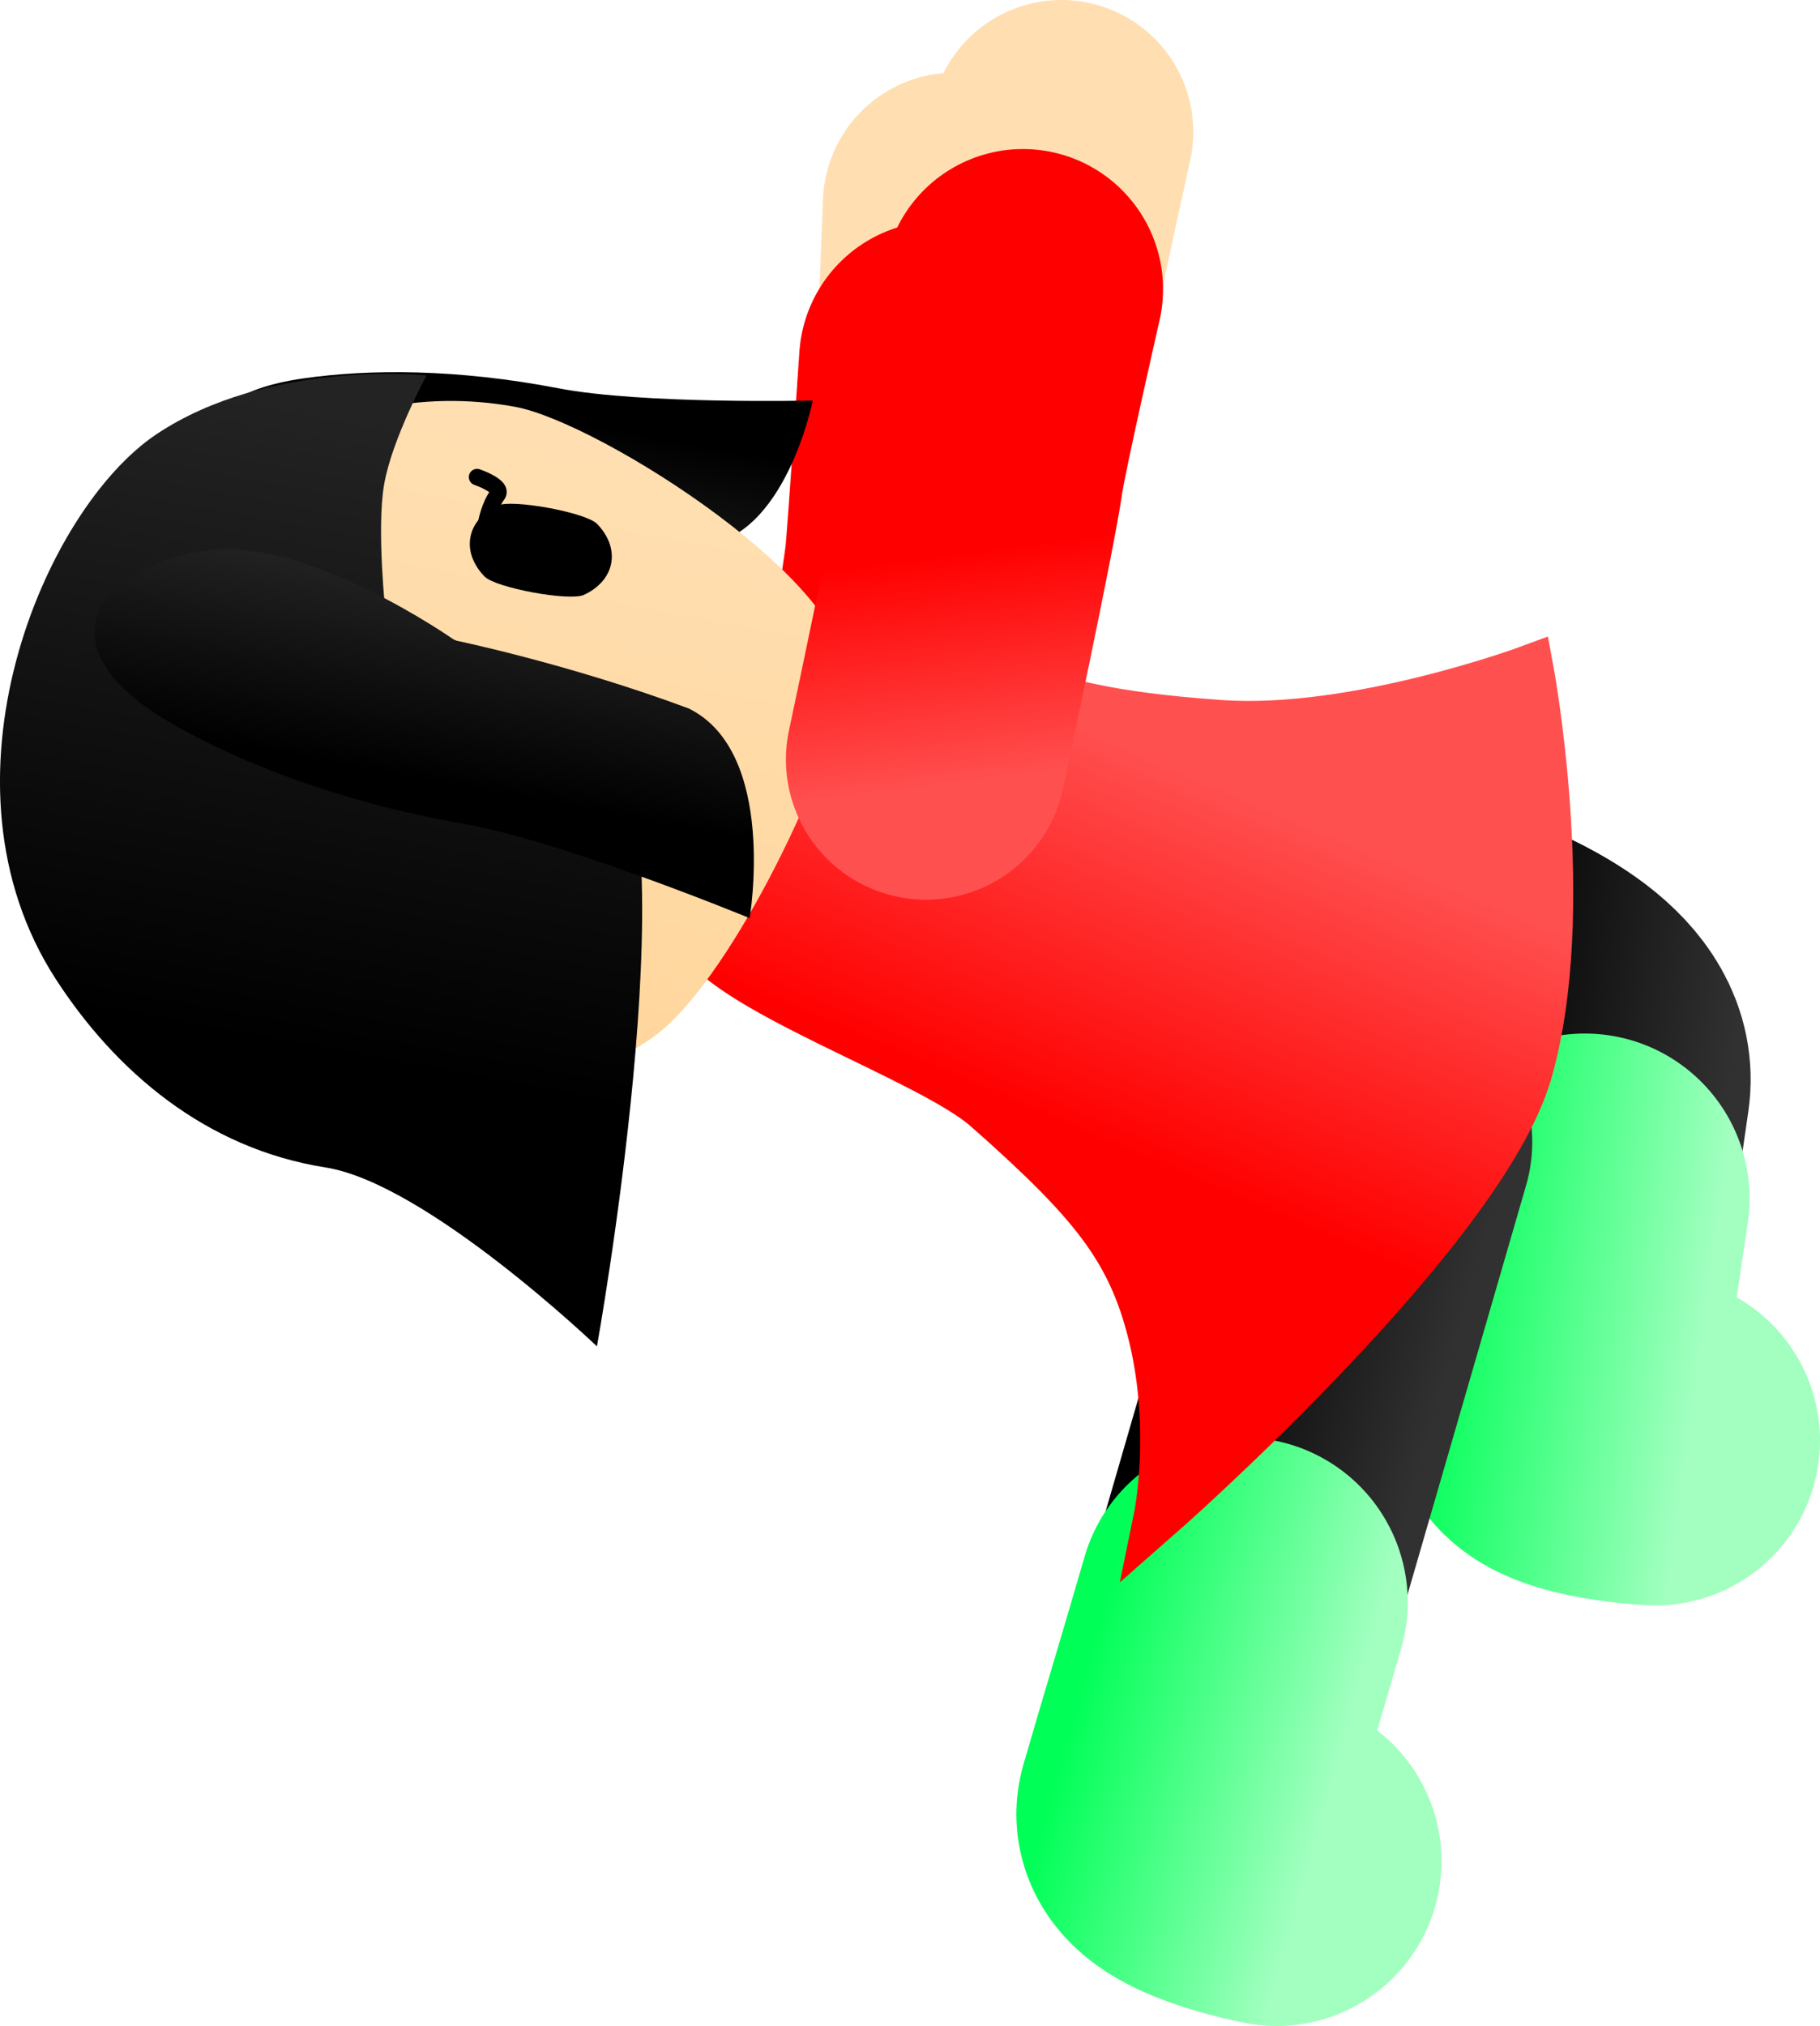 <svg version="1.1" xmlns="http://www.w3.org/2000/svg" xmlns:xlink="http://www.w3.org/1999/xlink" width="55.215" height="61.444" viewBox="0,0,55.215,61.444"><defs><linearGradient x1="254.974" y1="187.486" x2="263.079" y2="188.585" gradientUnits="userSpaceOnUse" id="color-1"><stop offset="0" stop-color="#000000"/><stop offset="1" stop-color="#313131"/></linearGradient><linearGradient x1="255.161" y1="187.504" x2="263.266" y2="188.603" gradientUnits="userSpaceOnUse" id="color-2"><stop offset="0" stop-color="#00ff57"/><stop offset="1" stop-color="#a2ffc0"/></linearGradient><linearGradient x1="245.303" y1="199.587" x2="253.179" y2="201.794" gradientUnits="userSpaceOnUse" id="color-3"><stop offset="0" stop-color="#000000"/><stop offset="1" stop-color="#313131"/></linearGradient><linearGradient x1="245.298" y1="199.578" x2="253.174" y2="201.785" gradientUnits="userSpaceOnUse" id="color-4"><stop offset="0" stop-color="#00ff57"/><stop offset="1" stop-color="#a2ffc0"/></linearGradient><linearGradient x1="238.456" y1="181.621" x2="237.347" y2="174.699" gradientUnits="userSpaceOnUse" id="color-5"><stop offset="0" stop-color="#ff5050"/><stop offset="1" stop-color="#ff0000"/></linearGradient><linearGradient x1="237.06" y1="186.777" x2="241.565" y2="176.246" gradientUnits="userSpaceOnUse" id="color-6"><stop offset="0" stop-color="#ff0000"/><stop offset="1" stop-color="#ff5050"/></linearGradient><linearGradient x1="237.06" y1="186.777" x2="241.565" y2="176.246" gradientUnits="userSpaceOnUse" id="color-7"><stop offset="0" stop-color="#ff0000"/><stop offset="1" stop-color="#ff5050"/></linearGradient><linearGradient x1="226.896" y1="167.701" x2="225.956" y2="172.797" gradientUnits="userSpaceOnUse" id="color-8"><stop offset="0" stop-color="#000000"/><stop offset="1" stop-color="#232323"/></linearGradient><linearGradient x1="227.01" y1="167.085" x2="225.843" y2="173.413" gradientUnits="userSpaceOnUse" id="color-9"><stop offset="0" stop-color="#000000"/><stop offset="1" stop-color="#313131"/></linearGradient><linearGradient x1="223.366" y1="188.495" x2="227.207" y2="167.658" gradientUnits="userSpaceOnUse" id="color-10"><stop offset="0" stop-color="#ffd59a"/><stop offset="1" stop-color="#ffdfb2"/></linearGradient><linearGradient x1="222.46" y1="188.328" x2="226.302" y2="167.491" gradientUnits="userSpaceOnUse" id="color-11"><stop offset="0" stop-color="#ffd499"/><stop offset="1" stop-color="#ffd599"/></linearGradient><linearGradient x1="220.499" y1="187.19" x2="223.994" y2="168.231" gradientUnits="userSpaceOnUse" id="color-12"><stop offset="0" stop-color="#000000"/><stop offset="1" stop-color="#232323"/></linearGradient><linearGradient x1="220.077" y1="189.481" x2="224.417" y2="165.94" gradientUnits="userSpaceOnUse" id="color-13"><stop offset="0" stop-color="#000000"/><stop offset="1" stop-color="#313131"/></linearGradient><linearGradient x1="224.253" y1="178.962" x2="225.382" y2="172.842" gradientUnits="userSpaceOnUse" id="color-14"><stop offset="0" stop-color="#000000"/><stop offset="1" stop-color="#232323"/></linearGradient><linearGradient x1="224.117" y1="179.702" x2="225.518" y2="172.103" gradientUnits="userSpaceOnUse" id="color-15"><stop offset="0" stop-color="#000000"/><stop offset="1" stop-color="#313131"/></linearGradient><linearGradient x1="239.937" y1="178.967" x2="239.046" y2="172.014" gradientUnits="userSpaceOnUse" id="color-16"><stop offset="0" stop-color="#ff5050"/><stop offset="1" stop-color="#ff0000"/></linearGradient></defs><g transform="translate(-210.667,-155.152)"><g data-paper-data="{&quot;isPaintingLayer&quot;:true}" fill-rule="nonzero" stroke-linejoin="miter" stroke-miterlimit="10" stroke-dasharray="" stroke-dashoffset="0" style="mix-blend-mode: normal"><g fill="none" stroke-linecap="round"><path d="M249.356,182.895c0,0 10.196,1.511 9.651,5.281c-0.383,2.648 -1.034,7.145 -1.378,9.52c-0.139,0.964 3.067,1.127 3.067,1.127" stroke="url(#color-1)" stroke-width="9.5"/><path d="M260.882,198.841c0,0 -3.206,-0.163 -3.067,-1.127c0.344,-2.375 0.547,-3.57 0.93,-6.218" stroke="url(#color-2)" stroke-width="10"/></g><g fill="none" stroke-linecap="round"><path d="M249.405,211.605c0,0 -3.153,-0.604 -2.882,-1.539c0.668,-2.305 1.933,-6.669 2.678,-9.239c1.06,-3.658 3.201,-11.043 3.201,-11.043" stroke="url(#color-3)" stroke-width="9.5"/><path d="M249.4,211.596c0,0 -3.153,-0.604 -2.882,-1.539c0.668,-2.305 1.112,-3.739 1.857,-6.309" stroke="url(#color-4)" stroke-width="10"/></g><g fill="none" stroke-linecap="round"><path d="M239.63,161.353c0,0 -0.277,7.861 -0.554,10.018c-0.329,2.56 -1.891,9.452 -1.891,9.452" stroke="#ffdfb2" stroke-width="8"/><path d="M239.159,166.107c0,0 -0.363,5.397 -0.43,6.02c-0.16,1.482 -1.475,8.752 -1.475,8.752" stroke="url(#color-5)" stroke-width="8.5"/></g><path d="M240.609,188.768c-1.74,-1.543 -8.139,-3.664 -8.826,-5.396c-0.516,-1.298 1.22,-8.131 4.842,-8.586c1.973,-0.247 4.407,0.972 5.302,1.299c0.895,0.328 2.242,0.782 5.775,1.028c4.097,0.285 9.366,-1.669 9.366,-1.669c0,0 1.372,7.343 -0.044,12.227c-1.416,4.884 -11.23,13.485 -11.23,13.485c0,0 0.532,-2.598 -0.155,-5.462c-0.646,-2.687 -1.845,-4.102 -5.029,-6.928z" fill="url(#color-6)" stroke="url(#color-7)" stroke-width="1.463" stroke-linecap="butt"/><g><path d="M235.325,167.3c0,0 -0.829,4.172 -3.363,4.394c-3.292,-0.037 -6.209,-0.515 -6.209,-0.515c0,0 -4.405,1.1 -6.709,-0.108c-2.303,-1.208 -3.489,-3.823 0.819,-4.442c2.007,-0.288 4.675,-0.293 7.737,0.297c2.573,0.496 7.725,0.373 7.725,0.373z" data-paper-data="{&quot;index&quot;:null}" fill="url(#color-8)" stroke="url(#color-9)" stroke-width="0" stroke-linecap="butt"/><path d="M213.898,175.977c0.53,-2.875 2.185,-5.262 4.43,-6.799c2.246,-1.536 5.082,-2.22 7.973,-1.687c2.561,0.472 10.539,5.529 10.009,8.404c-0.53,2.875 -3.632,9.209 -5.877,10.746c-2.246,1.536 -5.082,2.22 -7.974,1.687c-2.892,-0.533 -5.297,-2.184 -6.848,-4.42c-1.55,-2.236 -2.244,-5.057 -1.714,-7.931z" fill="url(#color-10)" stroke="url(#color-11)" stroke-width="0" stroke-linecap="butt"/><g><path d="M225.14,169.621c0,0 0.823,0.278 0.618,0.54c-0.191,0.245 -0.396,0.824 -0.367,1.234" data-paper-data="{&quot;index&quot;:null}" fill="none" stroke="#000000" stroke-width="0.5" stroke-linecap="round"/><path d="M225.763,170.484c0.437,-0.204 2.684,0.21 3.019,0.557c0.336,0.348 0.505,0.771 0.428,1.191c-0.077,0.42 -0.387,0.755 -0.825,0.96c-0.437,0.204 -2.684,-0.211 -3.019,-0.557c-0.336,-0.348 -0.505,-0.771 -0.428,-1.191c0.077,-0.42 0.387,-0.755 0.825,-0.96z" data-paper-data="{&quot;index&quot;:null}" fill="#000000" stroke="none" stroke-width="1.301" stroke-linecap="butt"/></g><path d="M228.778,195.985c0,0 -5.166,-4.943 -8.235,-5.427c-3.651,-0.576 -6.378,-2.927 -8.181,-5.708c-3.869,-5.969 -0.368,-14.24 3.046,-16.525c3.414,-2.285 8.199,-1.787 8.199,-1.787c0,0 -1.055,1.946 -1.288,3.313c-0.233,1.368 0.051,3.958 0.051,3.958c0,0 3.405,0.852 6.807,3.598c2.4,3.004 -0.4,18.578 -0.4,18.578z" fill="url(#color-12)" stroke="url(#color-13)" stroke-width="0" stroke-linecap="butt"/><path d="M233.41,182.997c0,0 -5.648,-2.33 -8.707,-2.867c-3.64,-0.639 -6.59,-1.78 -8.688,-2.957c-4.503,-2.527 -2.079,-4.958 0.983,-5.334c3.063,-0.376 7.469,2.733 7.469,2.733c0,0 3.432,0.705 7.09,2.064c2.709,1.327 1.852,6.362 1.852,6.362z" fill="url(#color-14)" stroke="url(#color-15)" stroke-width="0" stroke-linecap="butt"/></g><g><path d="" data-paper-data="{&quot;index&quot;:null}" fill="none" stroke="#000000" stroke-width="0.5" stroke-linecap="round"/><path d="" data-paper-data="{&quot;index&quot;:null}" fill="#000000" stroke="none" stroke-width="1.301" stroke-linecap="butt"/></g><g fill="none" stroke-linecap="round"><path d="M242.869,159.152c0,0 -1.646,7.443 -1.991,9.59c-0.409,2.548 -2.187,9.388 -2.187,9.388" stroke="#ffdfb2" stroke-width="8"/><path d="M238.76,178.187c0,0 1.542,-7.225 1.748,-8.701c0.122,-0.874 1.194,-5.564 1.194,-5.564" stroke="url(#color-16)" stroke-width="8.5"/></g></g></g></svg><!--rotationCenter:29.332744420125664:24.848321737607534-->